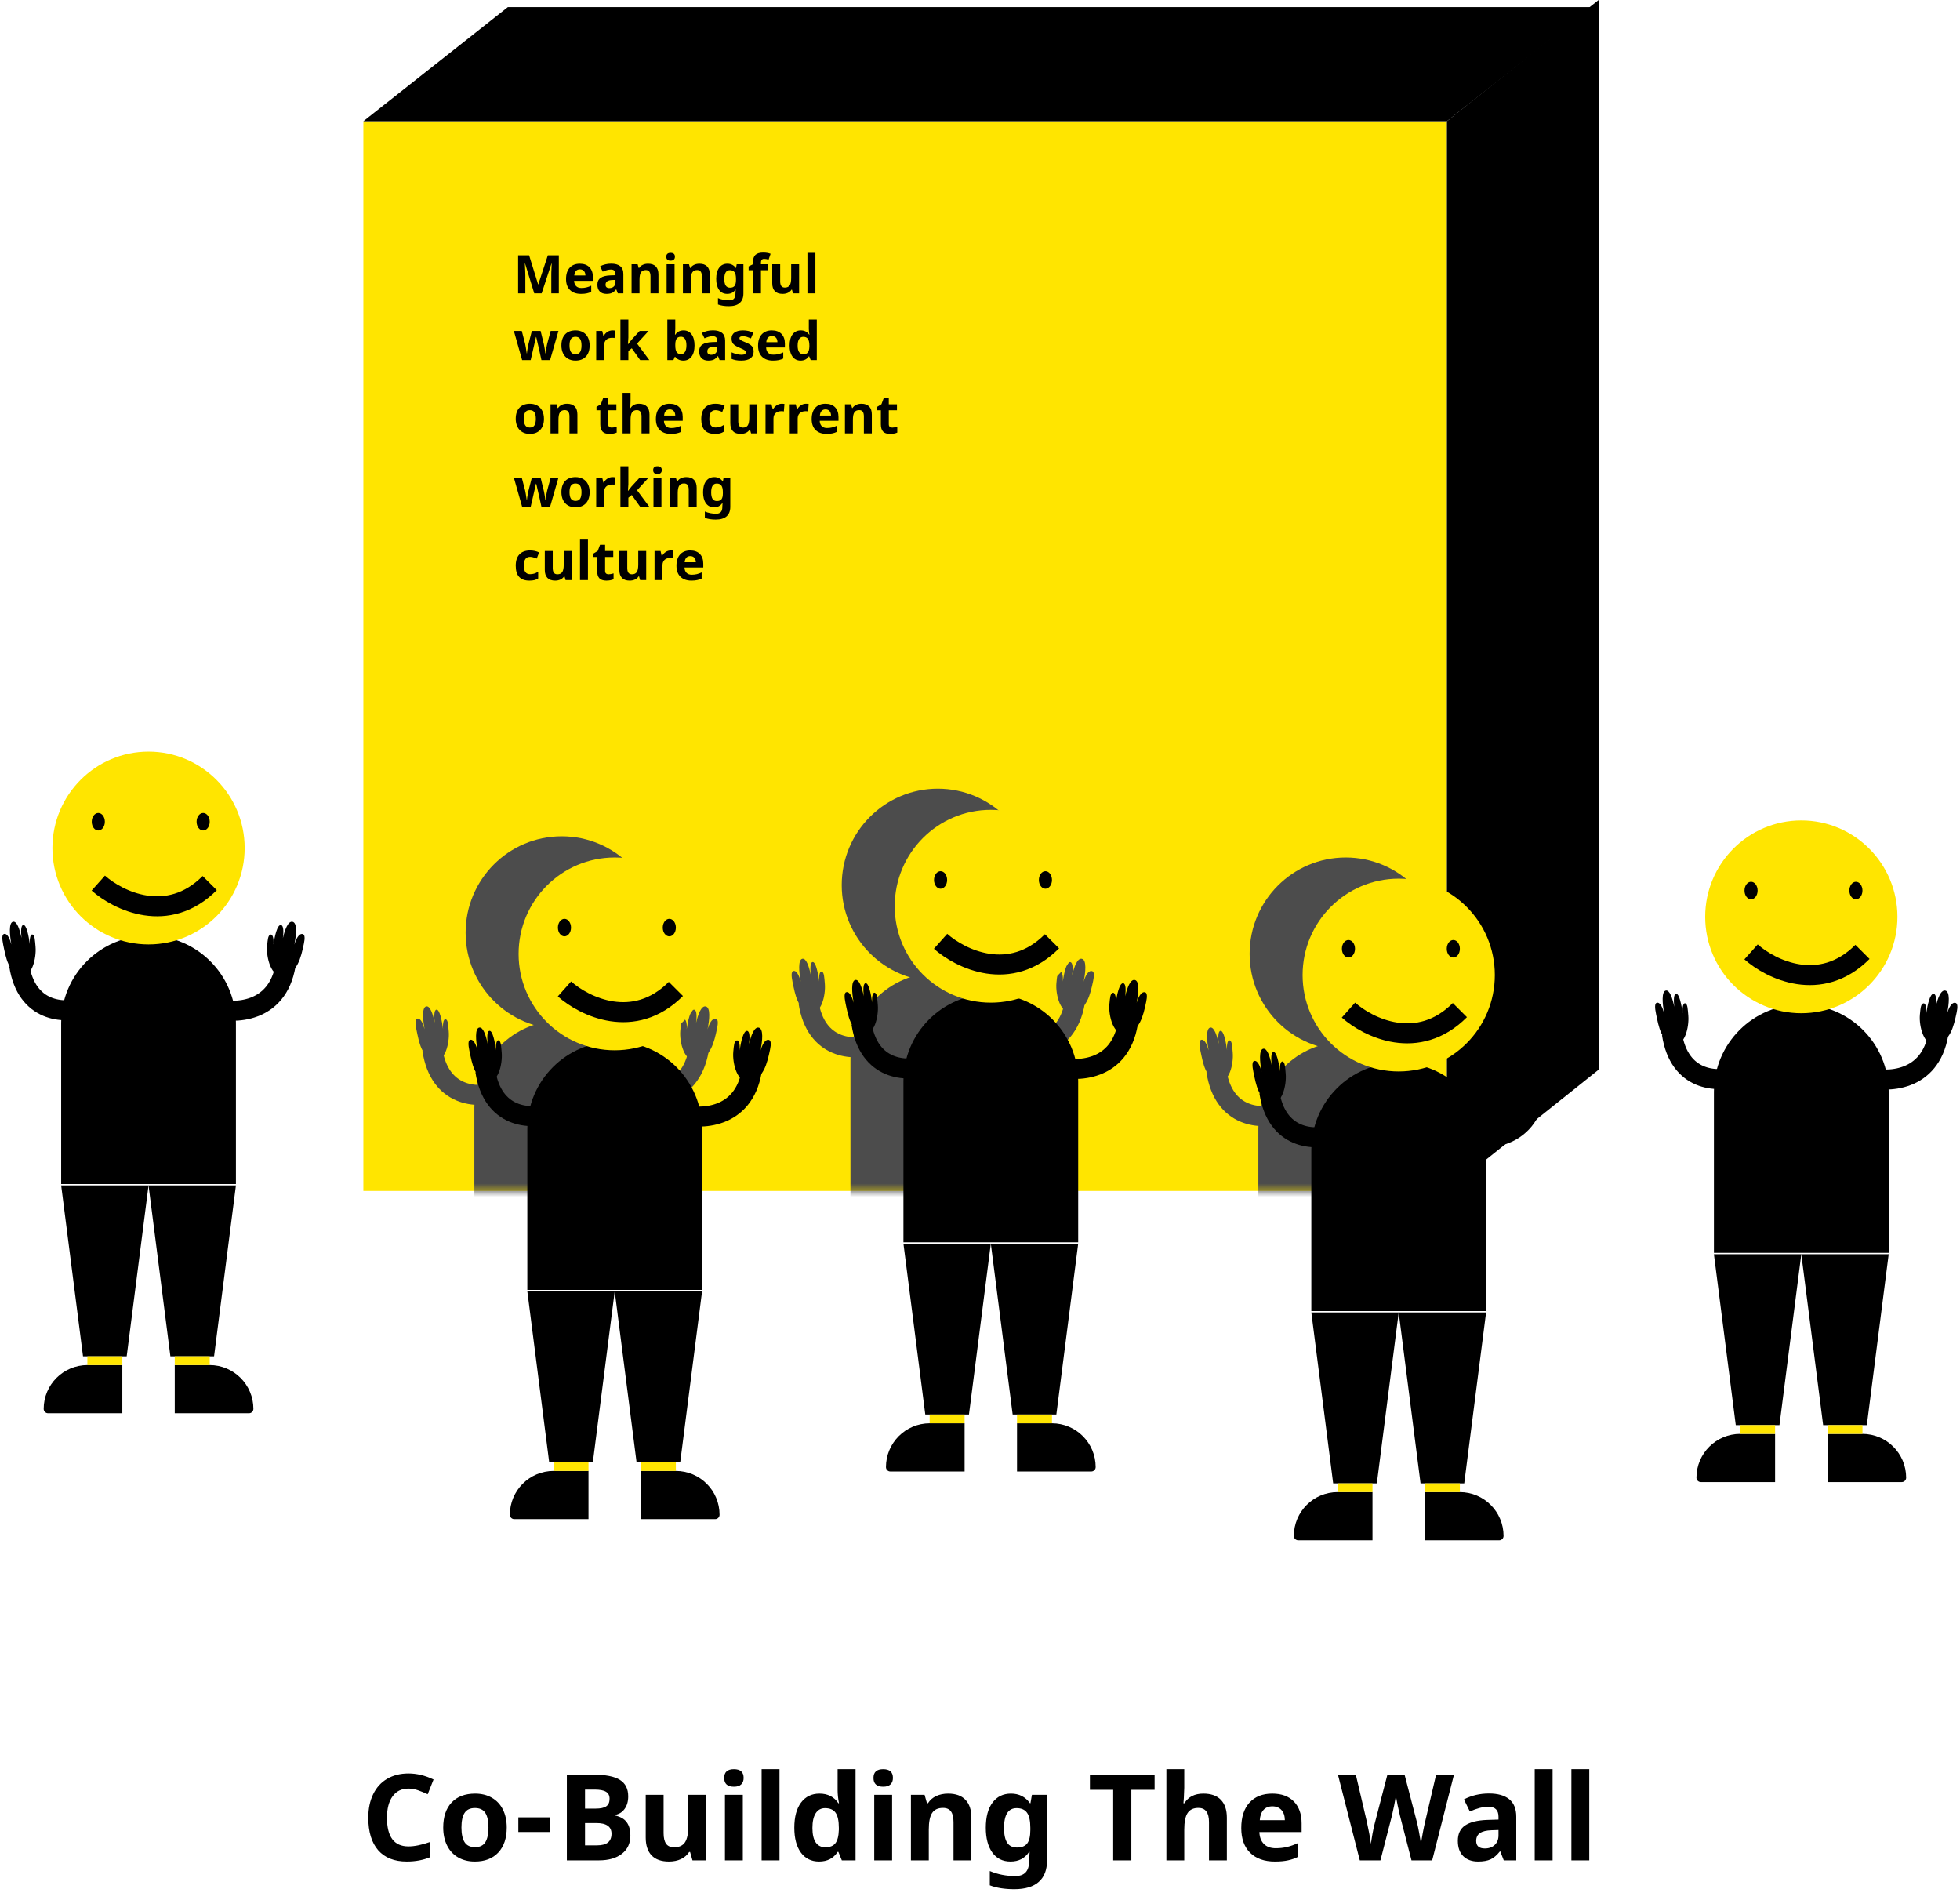 <svg width="294" height="285" viewBox="0 0 294 285" fill="none" xmlns="http://www.w3.org/2000/svg">
<path d="M54.504 18.182H217.034V178.608H54.504V18.182Z" fill="#FFE500"/>
<path d="M239.788 0L217.034 18.182V178.608L239.788 160.426V0Z" fill="black"/>
<path d="M54.504 18.182H217.034L238.705 1.07H76.174L54.504 18.182Z" fill="black"/>
<mask id="mask0" mask-type="alpha" maskUnits="userSpaceOnUse" x="54" y="18" width="164" height="161">
<path d="M54.504 18.182H217.034V178.608H54.504V18.182Z" fill="#FFE500"/>
</mask>
<g mask="url(#mask0)">
<path d="M127.569 158.985C127.569 151.746 133.437 145.878 140.676 145.878C147.914 145.878 153.782 151.746 153.782 158.985V183.133H127.569V158.985Z" fill="#4C4C4C"/>
<ellipse cx="140.676" cy="132.735" rx="14.417" ry="14.457" fill="#4C4C4C"/>
<path d="M150.399 156.768C153.493 157.634 159.991 157.554 161.233 150.3" stroke="#4C4C4C" stroke-width="3"/>
<path d="M158.463 147.402L158.466 147.379C158.553 146.44 158.598 145.953 158.866 145.77C159.269 145.494 159.497 146.245 159.416 147.206C159.589 145.99 159.983 144.187 160.546 144.284C160.942 144.353 160.946 145.281 160.829 146.246C161.123 144.969 161.605 143.678 162.259 143.791C163.029 143.923 162.841 145.789 162.544 147.228C162.793 146.399 163.212 145.533 163.777 145.63C164.14 145.692 164.146 146.277 163.978 147.08C163.528 149.224 163.007 151.444 160.858 151.866C159.105 152.211 158.298 149.182 158.463 147.402Z" fill="#4C4C4C"/>
<path d="M130.838 156.697C128.105 157.558 122.362 157.478 121.264 150.263" stroke="#4C4C4C" stroke-width="3"/>
<path d="M123.727 147.561C123.638 146.493 123.61 145.951 123.356 145.757C123 145.482 122.799 146.229 122.87 147.186C122.718 145.975 122.369 144.182 121.872 144.279C121.522 144.347 121.518 145.271 121.621 146.23C121.362 144.96 120.936 143.676 120.357 143.788C119.678 143.92 119.843 145.776 120.106 147.207C119.886 146.382 119.516 145.52 119.017 145.617C118.668 145.685 118.692 146.366 118.881 147.272C119.295 149.254 119.642 151.385 121.594 151.82C123.196 152.178 123.866 149.226 123.727 147.561Z" fill="#4C4C4C"/>
<path d="M71.153 166.129C71.153 158.89 77.021 153.022 84.26 153.022C91.498 153.022 97.366 158.89 97.366 166.129V190.277H71.153V166.129Z" fill="#4C4C4C"/>
<ellipse cx="84.26" cy="139.879" rx="14.417" ry="14.457" fill="#4C4C4C"/>
<path d="M93.983 163.912C97.076 164.779 103.574 164.698 104.817 157.445" stroke="#4C4C4C" stroke-width="3"/>
<path d="M102.047 154.546L102.049 154.524C102.137 153.584 102.182 153.097 102.45 152.914C102.853 152.639 103.081 153.389 103 154.351C103.172 153.134 103.567 151.332 104.13 151.429C104.526 151.497 104.53 152.426 104.413 153.39C104.707 152.113 105.189 150.822 105.843 150.935C106.612 151.067 106.425 152.934 106.128 154.372C106.377 153.543 106.796 152.677 107.361 152.774C107.724 152.837 107.73 153.422 107.562 154.224C107.112 156.368 106.591 158.588 104.442 159.011C102.689 159.355 101.882 156.326 102.047 154.546Z" fill="#4C4C4C"/>
<path d="M74.422 163.841C71.689 164.703 65.946 164.623 64.848 157.407" stroke="#4C4C4C" stroke-width="3"/>
<path d="M67.311 154.706C67.222 153.637 67.194 153.096 66.94 152.901C66.584 152.627 66.383 153.374 66.454 154.33C66.302 153.12 65.953 151.327 65.456 151.423C65.106 151.491 65.102 152.415 65.205 153.374C64.946 152.104 64.52 150.82 63.941 150.932C63.262 151.064 63.427 152.92 63.69 154.352C63.47 153.527 63.1 152.665 62.6 152.762C62.252 152.829 62.276 153.51 62.465 154.416C62.879 156.398 63.226 158.529 65.178 158.965C66.78 159.322 67.45 156.371 67.311 154.706Z" fill="#4C4C4C"/>
<path d="M188.753 169.304C188.753 162.066 194.621 156.198 201.86 156.198C209.098 156.198 214.966 162.066 214.966 169.304V193.452H188.753V169.304Z" fill="#4C4C4C"/>
<ellipse cx="201.86" cy="143.055" rx="14.417" ry="14.457" fill="#4C4C4C"/>
<path d="M211.583 167.087C214.676 167.954 221.174 167.873 222.417 160.62" stroke="#4C4C4C" stroke-width="3"/>
<path d="M192.022 167.016C189.288 167.878 183.546 167.798 182.448 160.582" stroke="#4C4C4C" stroke-width="3"/>
<path d="M184.911 157.881C184.821 156.813 184.793 156.271 184.54 156.076C184.184 155.802 183.982 156.549 184.054 157.505C183.901 156.295 183.553 154.502 183.056 154.598C182.705 154.666 182.702 155.59 182.805 156.549C182.546 155.279 182.12 153.995 181.541 154.107C180.862 154.239 181.027 156.095 181.29 157.527C181.07 156.702 180.7 155.84 180.2 155.937C179.851 156.005 179.876 156.685 180.065 157.591C180.479 159.573 180.826 161.704 182.778 162.14C184.379 162.497 185.05 159.546 184.911 157.881Z" fill="#4C4C4C"/>
</g>
<path d="M9.175 153.428C9.175 146.189 15.043 140.321 22.281 140.321C29.52 140.321 35.388 146.189 35.388 153.428V177.576H9.175V153.428Z" fill="black"/>
<ellipse cx="22.281" cy="127.179" rx="14.417" ry="14.457" fill="#FFE500"/>
<ellipse cx="14.745" cy="123.236" rx="0.983" ry="1.314" fill="black"/>
<ellipse cx="30.473" cy="123.236" rx="0.983" ry="1.314" fill="black"/>
<path d="M14.745 132.436C17.694 135.064 25.165 138.744 31.456 132.436" stroke="black" stroke-width="3"/>
<path d="M32.005 151.211C35.098 152.078 41.596 151.997 42.839 144.743" stroke="black" stroke-width="3"/>
<path d="M40.069 141.845L40.071 141.823C40.158 140.883 40.204 140.396 40.471 140.213C40.875 139.938 41.103 140.688 41.021 141.65C41.194 140.433 41.589 138.631 42.151 138.728C42.548 138.796 42.552 139.725 42.435 140.689C42.728 139.412 43.211 138.121 43.865 138.234C44.634 138.367 44.447 140.233 44.15 141.671C44.399 140.842 44.817 139.976 45.382 140.073C45.746 140.136 45.752 140.721 45.583 141.523C45.134 143.668 44.612 145.887 42.463 146.31C40.71 146.654 39.903 143.625 40.069 141.845Z" fill="black"/>
<path d="M12.444 151.14C9.71 152.002 3.968 151.921 2.869 144.706" stroke="black" stroke-width="3"/>
<path d="M5.333 142.005C5.243 140.936 5.215 140.395 4.962 140.2C4.605 139.926 4.404 140.672 4.476 141.629C4.323 140.418 3.974 138.626 3.477 138.722C3.127 138.79 3.123 139.714 3.227 140.673C2.967 139.403 2.541 138.119 1.963 138.231C1.283 138.363 1.449 140.219 1.711 141.65C1.491 140.826 1.121 139.964 0.622 140.061C0.273 140.128 0.297 140.809 0.486 141.715C0.9 143.697 1.248 145.828 3.199 146.264C4.801 146.621 5.472 143.669 5.333 142.005Z" fill="black"/>
<path d="M22.281 177.778H35.388L32.111 203.406H25.558L22.281 177.778Z" fill="black"/>
<path d="M9.175 177.778H22.281L19.005 203.406H12.451L9.175 177.778Z" fill="black"/>
<path d="M6.553 211.291C6.553 207.662 9.495 204.72 13.124 204.72H18.349V211.948H7.21C6.847 211.948 6.553 211.654 6.553 211.291Z" fill="black"/>
<path d="M38.009 211.291C38.009 207.662 35.067 204.72 31.438 204.72H26.213V211.948H37.352C37.715 211.948 38.009 211.654 38.009 211.291Z" fill="black"/>
<rect x="13.107" y="203.406" width="5.243" height="1.314" fill="#FFE500"/>
<rect x="26.213" y="203.406" width="5.243" height="1.314" fill="#FFE500"/>
<path d="M257.088 163.748C257.088 156.509 262.956 150.641 270.195 150.641C277.433 150.641 283.301 156.509 283.301 163.748V187.896H257.088V163.748Z" fill="black"/>
<ellipse cx="270.195" cy="137.498" rx="14.417" ry="14.457" fill="#FFE500"/>
<ellipse cx="262.658" cy="133.555" rx="0.983" ry="1.314" fill="black"/>
<ellipse cx="278.386" cy="133.555" rx="0.983" ry="1.314" fill="black"/>
<path d="M262.658 142.755C265.607 145.384 273.078 149.064 279.369 142.755" stroke="black" stroke-width="3"/>
<path d="M279.918 161.531C283.011 162.397 289.509 162.317 290.752 155.063" stroke="black" stroke-width="3"/>
<path d="M287.982 152.165L287.984 152.142C288.072 151.203 288.117 150.716 288.385 150.533C288.788 150.257 289.016 151.008 288.935 151.969C289.107 150.753 289.502 148.95 290.065 149.047C290.461 149.116 290.465 150.044 290.348 151.009C290.642 149.732 291.124 148.441 291.778 148.554C292.547 148.686 292.36 150.552 292.063 151.991C292.312 151.162 292.731 150.295 293.296 150.393C293.659 150.455 293.665 151.04 293.497 151.843C293.047 153.987 292.526 156.207 290.377 156.629C288.624 156.974 287.817 153.944 287.982 152.165Z" fill="black"/>
<path d="M260.357 161.459C257.624 162.321 251.881 162.241 250.783 155.026" stroke="black" stroke-width="3"/>
<path d="M253.246 152.324C253.157 151.256 253.129 150.714 252.875 150.519C252.519 150.245 252.318 150.992 252.389 151.948C252.237 150.738 251.888 148.945 251.391 149.042C251.041 149.11 251.037 150.034 251.14 150.993C250.881 149.723 250.455 148.439 249.877 148.551C249.197 148.683 249.362 150.539 249.625 151.97C249.405 151.145 249.035 150.283 248.536 150.38C248.187 150.448 248.211 151.129 248.4 152.034C248.814 154.017 249.161 156.148 251.113 156.583C252.715 156.941 253.385 153.989 253.246 152.324Z" fill="black"/>
<path d="M270.195 188.097H283.301L280.025 213.725H273.471L270.195 188.097Z" fill="black"/>
<path d="M257.088 188.097H270.195L266.918 213.725H260.365L257.088 188.097Z" fill="black"/>
<path d="M254.467 221.611C254.467 217.982 257.409 215.04 261.038 215.04H266.263V222.268H255.124C254.761 222.268 254.467 221.974 254.467 221.611Z" fill="black"/>
<path d="M285.923 221.611C285.923 217.982 282.981 215.04 279.352 215.04H274.127V222.268H285.266C285.629 222.268 285.923 221.974 285.923 221.611Z" fill="black"/>
<rect x="261.02" y="213.725" width="5.243" height="1.314" fill="#FFE500"/>
<rect x="274.127" y="213.725" width="5.243" height="1.314" fill="#FFE500"/>
<path d="M135.515 162.16C135.515 154.921 141.383 149.053 148.622 149.053C155.86 149.053 161.728 154.921 161.728 162.16V186.308H135.515V162.16Z" fill="black"/>
<ellipse cx="148.622" cy="135.91" rx="14.417" ry="14.457" fill="#FFE500"/>
<ellipse cx="141.085" cy="131.968" rx="0.983" ry="1.314" fill="black"/>
<ellipse cx="156.813" cy="131.968" rx="0.983" ry="1.314" fill="black"/>
<path d="M141.085 141.167C144.034 143.796 151.505 147.476 157.796 141.167" stroke="black" stroke-width="3"/>
<path d="M158.345 159.943C161.439 160.81 167.937 160.729 169.18 153.475" stroke="black" stroke-width="3"/>
<path d="M166.409 150.577L166.412 150.555C166.499 149.615 166.544 149.128 166.812 148.945C167.216 148.67 167.443 149.42 167.362 150.382C167.535 149.165 167.929 147.363 168.492 147.46C168.888 147.528 168.892 148.457 168.775 149.421C169.069 148.144 169.551 146.853 170.205 146.966C170.975 147.098 170.787 148.965 170.49 150.403C170.739 149.574 171.158 148.708 171.723 148.805C172.086 148.868 172.092 149.453 171.924 150.255C171.474 152.399 170.953 154.619 168.804 155.042C167.051 155.386 166.244 152.357 166.409 150.577Z" fill="black"/>
<path d="M138.784 159.872C136.051 160.734 130.308 160.653 129.21 153.438" stroke="black" stroke-width="3"/>
<path d="M131.673 150.737C131.584 149.668 131.556 149.127 131.302 148.932C130.946 148.658 130.745 149.404 130.816 150.361C130.664 149.15 130.315 147.358 129.818 147.454C129.468 147.522 129.464 148.446 129.567 149.405C129.308 148.135 128.882 146.851 128.304 146.963C127.624 147.095 127.789 148.951 128.052 150.382C127.832 149.558 127.462 148.696 126.963 148.793C126.614 148.86 126.638 149.541 126.827 150.447C127.241 152.429 127.588 154.56 129.54 154.996C131.142 155.353 131.812 152.401 131.673 150.737Z" fill="black"/>
<path d="M148.622 186.51H161.728L158.452 212.138H151.898L148.622 186.51Z" fill="black"/>
<path d="M135.515 186.51H148.622L145.345 212.138H138.792L135.515 186.51Z" fill="black"/>
<path d="M132.894 220.023C132.894 216.394 135.836 213.452 139.465 213.452H144.69V220.68H133.551C133.188 220.68 132.894 220.386 132.894 220.023Z" fill="black"/>
<path d="M164.35 220.023C164.35 216.394 161.408 213.452 157.778 213.452H152.554V220.68H163.692C164.055 220.68 164.35 220.386 164.35 220.023Z" fill="black"/>
<rect x="139.447" y="212.138" width="5.243" height="1.314" fill="#FFE500"/>
<rect x="152.553" y="212.138" width="5.243" height="1.314" fill="#FFE500"/>
<path d="M79.099 169.304C79.099 162.066 84.967 156.198 92.206 156.198C99.444 156.198 105.312 162.066 105.312 169.304V193.452H79.099V169.304Z" fill="black"/>
<ellipse cx="92.206" cy="143.055" rx="14.417" ry="14.457" fill="#FFE500"/>
<ellipse cx="84.669" cy="139.112" rx="0.983" ry="1.314" fill="black"/>
<ellipse cx="100.397" cy="139.112" rx="0.983" ry="1.314" fill="black"/>
<path d="M84.669 148.312C87.618 150.94 95.089 154.62 101.38 148.312" stroke="black" stroke-width="3"/>
<path d="M101.929 167.087C105.022 167.954 111.52 167.873 112.763 160.62" stroke="black" stroke-width="3"/>
<path d="M109.993 157.722L109.995 157.699C110.083 156.76 110.128 156.272 110.396 156.089C110.799 155.814 111.027 156.564 110.946 157.526C111.118 156.309 111.513 154.507 112.076 154.604C112.472 154.672 112.476 155.601 112.359 156.565C112.653 155.288 113.135 153.998 113.789 154.11C114.558 154.243 114.371 156.109 114.074 157.548C114.323 156.719 114.742 155.852 115.307 155.949C115.67 156.012 115.676 156.597 115.508 157.4C115.058 159.544 114.537 161.763 112.388 162.186C110.635 162.531 109.828 159.501 109.993 157.722Z" fill="black"/>
<path d="M82.368 167.016C79.634 167.878 73.892 167.798 72.794 160.582" stroke="black" stroke-width="3"/>
<path d="M75.257 157.881C75.167 156.813 75.139 156.271 74.886 156.076C74.529 155.802 74.328 156.549 74.4 157.505C74.247 156.295 73.899 154.502 73.401 154.598C73.051 154.666 73.048 155.59 73.151 156.549C72.891 155.279 72.466 153.995 71.887 154.107C71.208 154.239 71.373 156.095 71.635 157.527C71.415 156.702 71.046 155.84 70.546 155.937C70.197 156.005 70.222 156.685 70.411 157.591C70.825 159.573 71.172 161.704 73.124 162.14C74.725 162.497 75.396 159.546 75.257 157.881Z" fill="black"/>
<path d="M92.205 193.654H105.312L102.035 219.282H95.482L92.205 193.654Z" fill="black"/>
<path d="M79.099 193.654H92.206L88.929 219.282H82.376L79.099 193.654Z" fill="black"/>
<path d="M76.478 227.168C76.478 223.538 79.42 220.596 83.049 220.596H88.273V227.825H77.135C76.772 227.825 76.478 227.53 76.478 227.168Z" fill="black"/>
<path d="M107.934 227.168C107.934 223.538 104.992 220.596 101.362 220.596H96.138V227.825H107.276C107.639 227.825 107.934 227.53 107.934 227.168Z" fill="black"/>
<rect x="83.031" y="219.282" width="5.243" height="1.314" fill="#FFE500"/>
<rect x="96.138" y="219.282" width="5.243" height="1.314" fill="#FFE500"/>
<path d="M196.699 172.479C196.699 165.241 202.567 159.373 209.805 159.373C217.044 159.373 222.912 165.241 222.912 172.479V196.627H196.699V172.479Z" fill="black"/>
<ellipse cx="209.806" cy="146.23" rx="14.417" ry="14.457" fill="#FFE500"/>
<ellipse cx="202.269" cy="142.287" rx="0.983" ry="1.314" fill="black"/>
<ellipse cx="217.997" cy="142.287" rx="0.983" ry="1.314" fill="black"/>
<path d="M202.269 151.487C205.218 154.116 212.689 157.796 218.98 151.487" stroke="black" stroke-width="3"/>
<path d="M219.529 170.263C222.622 171.129 229.12 171.049 230.363 163.795" stroke="black" stroke-width="3"/>
<path d="M227.593 160.897L227.595 160.874C227.683 159.935 227.728 159.448 227.996 159.265C228.399 158.989 228.627 159.74 228.546 160.702C228.718 159.485 229.113 157.683 229.676 157.779C230.072 157.848 230.076 158.777 229.959 159.741C230.253 158.464 230.735 157.173 231.389 157.286C232.158 157.418 231.971 159.284 231.674 160.723C231.923 159.894 232.342 159.028 232.907 159.125C233.27 159.188 233.276 159.772 233.107 160.575C232.658 162.719 232.137 164.939 229.988 165.361C228.235 165.706 227.428 162.677 227.593 160.897Z" fill="black"/>
<path d="M199.968 170.192C197.234 171.053 191.492 170.973 190.394 163.758" stroke="black" stroke-width="3"/>
<path d="M192.857 161.057C192.767 159.988 192.739 159.446 192.486 159.252C192.129 158.978 191.928 159.724 192 160.681C191.847 159.47 191.499 157.678 191.001 157.774C190.651 157.842 190.648 158.766 190.751 159.725C190.491 158.455 190.065 157.171 189.487 157.283C188.807 157.415 188.973 159.271 189.235 160.702C189.015 159.878 188.645 159.016 188.146 159.112C187.797 159.18 187.821 159.861 188.011 160.767C188.425 162.749 188.772 164.88 190.723 165.315C192.325 165.673 192.996 162.721 192.857 161.057Z" fill="black"/>
<path d="M209.805 196.829H222.912L219.635 222.457H213.082L209.805 196.829Z" fill="black"/>
<path d="M196.699 196.829H209.805L206.529 222.457H199.975L196.699 196.829Z" fill="black"/>
<path d="M194.077 230.343C194.077 226.714 197.019 223.771 200.649 223.771H205.873V231H194.735C194.372 231 194.077 230.706 194.077 230.343Z" fill="black"/>
<path d="M225.533 230.343C225.533 226.714 222.591 223.771 218.962 223.771H213.737V231H224.876C225.239 231 225.533 230.706 225.533 230.343Z" fill="black"/>
<rect x="200.631" y="222.457" width="5.243" height="1.314" fill="#FFE500"/>
<rect x="213.737" y="222.457" width="5.243" height="1.314" fill="#FFE500"/>
<path d="M61.272 268.233C60.246 268.233 59.452 268.62 58.89 269.394C58.327 270.161 58.046 271.233 58.046 272.61C58.046 275.476 59.121 276.908 61.272 276.908C62.174 276.908 63.267 276.683 64.55 276.231V278.517C63.495 278.956 62.317 279.176 61.017 279.176C59.148 279.176 57.718 278.61 56.727 277.479C55.737 276.343 55.242 274.714 55.242 272.593C55.242 271.257 55.485 270.088 55.972 269.086C56.458 268.078 57.155 267.308 58.063 266.774C58.977 266.235 60.047 265.966 61.272 265.966C62.52 265.966 63.773 266.268 65.033 266.871L64.154 269.086C63.674 268.857 63.19 268.658 62.704 268.488C62.218 268.318 61.74 268.233 61.272 268.233ZM69.217 274.069C69.217 275.042 69.375 275.777 69.691 276.275C70.014 276.773 70.535 277.022 71.256 277.022C71.971 277.022 72.483 276.776 72.794 276.284C73.11 275.786 73.269 275.048 73.269 274.069C73.269 273.097 73.11 272.367 72.794 271.881C72.478 271.395 71.959 271.151 71.238 271.151C70.523 271.151 70.008 271.395 69.691 271.881C69.375 272.361 69.217 273.091 69.217 274.069ZM76.011 274.069C76.011 275.669 75.589 276.92 74.745 277.822C73.901 278.725 72.727 279.176 71.221 279.176C70.277 279.176 69.445 278.971 68.725 278.561C68.004 278.145 67.45 277.55 67.064 276.776C66.677 276.003 66.483 275.101 66.483 274.069C66.483 272.464 66.902 271.216 67.74 270.325C68.578 269.435 69.756 268.989 71.273 268.989C72.217 268.989 73.049 269.194 73.769 269.604C74.49 270.015 75.044 270.604 75.431 271.371C75.817 272.139 76.011 273.038 76.011 274.069ZM77.751 274.746V272.549H82.471V274.746H77.751ZM85.028 266.15H89.027C90.85 266.15 92.171 266.411 92.991 266.933C93.817 267.448 94.231 268.271 94.231 269.402C94.231 270.17 94.049 270.8 93.686 271.292C93.328 271.784 92.851 272.08 92.253 272.18V272.268C93.067 272.449 93.653 272.789 94.011 273.287C94.374 273.785 94.556 274.447 94.556 275.273C94.556 276.445 94.131 277.359 93.281 278.016C92.438 278.672 91.289 279 89.836 279H85.028V266.15ZM87.753 271.239H89.335C90.073 271.239 90.606 271.125 90.935 270.896C91.269 270.668 91.436 270.29 91.436 269.763C91.436 269.271 91.254 268.919 90.891 268.708C90.533 268.491 89.965 268.383 89.186 268.383H87.753V271.239ZM87.753 273.401V276.75H89.528C90.278 276.75 90.832 276.606 91.189 276.319C91.547 276.032 91.726 275.593 91.726 275.001C91.726 273.935 90.964 273.401 89.44 273.401H87.753ZM103.872 279L103.512 277.743H103.371C103.084 278.2 102.677 278.555 102.149 278.807C101.622 279.053 101.021 279.176 100.348 279.176C99.193 279.176 98.323 278.868 97.737 278.253C97.151 277.632 96.858 276.741 96.858 275.581V269.174H99.539V274.913C99.539 275.622 99.665 276.155 99.917 276.513C100.169 276.864 100.57 277.04 101.121 277.04C101.871 277.04 102.413 276.791 102.747 276.293C103.081 275.789 103.248 274.957 103.248 273.797V269.174H105.929V279H103.872ZM108.627 266.634C108.627 265.761 109.113 265.324 110.086 265.324C111.059 265.324 111.545 265.761 111.545 266.634C111.545 267.05 111.422 267.375 111.176 267.609C110.936 267.838 110.572 267.952 110.086 267.952C109.113 267.952 108.627 267.513 108.627 266.634ZM111.422 279H108.741V269.174H111.422V279ZM116.924 279H114.243V265.324H116.924V279ZM122.856 279.176C121.702 279.176 120.794 278.728 120.132 277.831C119.476 276.935 119.147 275.692 119.147 274.104C119.147 272.493 119.481 271.239 120.149 270.343C120.823 269.44 121.749 268.989 122.927 268.989C124.163 268.989 125.106 269.47 125.757 270.431H125.845C125.71 269.698 125.643 269.045 125.643 268.471V265.324H128.332V279H126.275L125.757 277.726H125.643C125.033 278.692 124.104 279.176 122.856 279.176ZM123.797 277.04C124.482 277.04 124.983 276.841 125.3 276.442C125.622 276.044 125.798 275.367 125.827 274.412V274.122C125.827 273.067 125.663 272.312 125.335 271.854C125.013 271.397 124.485 271.169 123.753 271.169C123.155 271.169 122.689 271.424 122.355 271.934C122.027 272.438 121.863 273.173 121.863 274.14C121.863 275.106 122.03 275.833 122.364 276.319C122.698 276.8 123.176 277.04 123.797 277.04ZM131.021 266.634C131.021 265.761 131.508 265.324 132.48 265.324C133.453 265.324 133.939 265.761 133.939 266.634C133.939 267.05 133.816 267.375 133.57 267.609C133.33 267.838 132.967 267.952 132.48 267.952C131.508 267.952 131.021 267.513 131.021 266.634ZM133.816 279H131.136V269.174H133.816V279ZM145.708 279H143.027V273.261C143.027 272.552 142.901 272.021 142.649 271.67C142.397 271.312 141.996 271.134 141.445 271.134C140.695 271.134 140.153 271.386 139.819 271.89C139.485 272.388 139.318 273.217 139.318 274.377V279H136.638V269.174H138.686L139.046 270.431H139.195C139.494 269.956 139.904 269.599 140.426 269.358C140.953 269.112 141.551 268.989 142.219 268.989C143.361 268.989 144.229 269.3 144.82 269.921C145.412 270.536 145.708 271.427 145.708 272.593V279ZM152.537 277.075C153.258 277.075 153.773 276.87 154.084 276.46C154.395 276.044 154.55 275.373 154.55 274.447V274.122C154.55 273.073 154.386 272.32 154.058 271.863C153.735 271.4 153.214 271.169 152.493 271.169C151.233 271.169 150.604 272.159 150.604 274.14C150.604 275.124 150.759 275.859 151.069 276.346C151.386 276.832 151.875 277.075 152.537 277.075ZM157.055 279.018C157.055 280.43 156.642 281.499 155.815 282.226C154.995 282.958 153.771 283.324 152.142 283.324C150.706 283.324 149.481 283.131 148.468 282.744V280.6C149.657 281.104 150.935 281.355 152.3 281.355C153.677 281.355 154.365 280.611 154.365 279.123V278.93L154.444 277.726H154.365C153.738 278.692 152.81 279.176 151.579 279.176C150.401 279.176 149.487 278.722 148.837 277.813C148.192 276.905 147.87 275.669 147.87 274.104C147.87 272.493 148.204 271.239 148.872 270.343C149.546 269.44 150.472 268.989 151.649 268.989C152.856 268.989 153.806 269.47 154.497 270.431H154.567L154.787 269.174H157.055V279.018ZM169.702 279H166.978V268.418H163.488V266.15H173.191V268.418H169.702V279ZM184.028 279H181.348V273.261C181.348 271.843 180.82 271.134 179.766 271.134C179.016 271.134 178.474 271.389 178.14 271.898C177.806 272.408 177.639 273.234 177.639 274.377V279H174.958V265.324H177.639V268.11C177.639 268.327 177.618 268.837 177.577 269.64L177.516 270.431H177.656C178.254 269.47 179.203 268.989 180.504 268.989C181.658 268.989 182.534 269.3 183.132 269.921C183.729 270.542 184.028 271.433 184.028 272.593V279ZM190.857 270.896C190.289 270.896 189.844 271.078 189.521 271.441C189.199 271.799 189.015 272.309 188.968 272.971H192.729C192.718 272.309 192.545 271.799 192.211 271.441C191.877 271.078 191.426 270.896 190.857 270.896ZM191.235 279.176C189.653 279.176 188.417 278.739 187.526 277.866C186.636 276.993 186.19 275.757 186.19 274.157C186.19 272.511 186.601 271.239 187.421 270.343C188.247 269.44 189.387 268.989 190.84 268.989C192.229 268.989 193.31 269.385 194.083 270.176C194.856 270.967 195.243 272.06 195.243 273.454V274.755H188.906C188.936 275.517 189.161 276.111 189.583 276.539C190.005 276.967 190.597 277.181 191.358 277.181C191.95 277.181 192.51 277.119 193.037 276.996C193.564 276.873 194.115 276.677 194.689 276.407V278.481C194.221 278.716 193.72 278.889 193.187 279C192.653 279.117 192.003 279.176 191.235 279.176ZM214.825 279H211.723L209.982 272.25C209.918 272.01 209.807 271.515 209.648 270.765C209.496 270.009 209.408 269.502 209.385 269.244C209.35 269.561 209.262 270.07 209.121 270.773C208.98 271.471 208.872 271.969 208.796 272.268L207.064 279H203.971L200.692 266.15H203.373L205.017 273.164C205.304 274.459 205.512 275.581 205.641 276.53C205.676 276.196 205.755 275.681 205.878 274.983C206.007 274.28 206.127 273.735 206.238 273.349L208.11 266.15H210.686L212.558 273.349C212.64 273.671 212.742 274.163 212.865 274.825C212.988 275.487 213.082 276.056 213.146 276.53C213.205 276.073 213.299 275.505 213.428 274.825C213.557 274.14 213.674 273.586 213.779 273.164L215.414 266.15H218.095L214.825 279ZM225.565 279L225.047 277.664H224.977C224.525 278.232 224.06 278.628 223.579 278.851C223.104 279.067 222.483 279.176 221.716 279.176C220.772 279.176 220.028 278.906 219.483 278.367C218.944 277.828 218.675 277.061 218.675 276.064C218.675 275.021 219.038 274.254 219.765 273.762C220.497 273.264 221.599 272.988 223.069 272.936L224.774 272.883V272.452C224.774 271.456 224.265 270.958 223.245 270.958C222.46 270.958 221.537 271.195 220.477 271.67L219.589 269.859C220.72 269.268 221.974 268.972 223.351 268.972C224.669 268.972 225.68 269.259 226.383 269.833C227.086 270.407 227.438 271.28 227.438 272.452V279H225.565ZM224.774 274.447L223.737 274.482C222.958 274.506 222.378 274.646 221.997 274.904C221.616 275.162 221.426 275.555 221.426 276.082C221.426 276.838 221.859 277.216 222.727 277.216C223.348 277.216 223.843 277.037 224.212 276.68C224.587 276.322 224.774 275.848 224.774 275.256V274.447ZM232.887 279H230.206V265.324H232.887V279ZM238.389 279H235.708V265.324H238.389V279Z" fill="black"/>
<path d="M80.137 44L78.762 39.52H78.727C78.776 40.431 78.801 41.039 78.801 41.344V44H77.719V38.289H79.367L80.719 42.656H80.742L82.176 38.289H83.824V44H82.695V41.297C82.695 41.169 82.697 41.022 82.699 40.855C82.704 40.689 82.723 40.246 82.754 39.527H82.719L81.246 44H80.137ZM86.981 40.398C86.728 40.398 86.53 40.479 86.387 40.641C86.243 40.8 86.162 41.026 86.141 41.32H87.812C87.807 41.026 87.731 40.8 87.582 40.641C87.434 40.479 87.233 40.398 86.981 40.398ZM87.148 44.078C86.445 44.078 85.896 43.884 85.5 43.496C85.104 43.108 84.906 42.559 84.906 41.848C84.906 41.116 85.088 40.551 85.453 40.152C85.82 39.751 86.327 39.551 86.973 39.551C87.59 39.551 88.07 39.727 88.414 40.078C88.758 40.43 88.93 40.915 88.93 41.535V42.113H86.113C86.126 42.452 86.227 42.716 86.414 42.906C86.602 43.096 86.865 43.191 87.203 43.191C87.466 43.191 87.715 43.164 87.949 43.109C88.184 43.055 88.428 42.967 88.684 42.848V43.77C88.475 43.874 88.253 43.95 88.016 44C87.779 44.052 87.49 44.078 87.148 44.078ZM92.672 44L92.441 43.406H92.41C92.21 43.659 92.003 43.835 91.789 43.934C91.578 44.03 91.302 44.078 90.961 44.078C90.542 44.078 90.211 43.958 89.969 43.719C89.729 43.479 89.609 43.138 89.609 42.695C89.609 42.232 89.771 41.891 90.094 41.672C90.419 41.45 90.909 41.328 91.562 41.305L92.32 41.281V41.09C92.32 40.647 92.094 40.426 91.641 40.426C91.292 40.426 90.882 40.531 90.41 40.742L90.016 39.938C90.518 39.675 91.076 39.543 91.688 39.543C92.273 39.543 92.723 39.671 93.035 39.926C93.348 40.181 93.504 40.569 93.504 41.09V44H92.672ZM92.32 41.977L91.859 41.992C91.513 42.003 91.255 42.065 91.086 42.18C90.917 42.294 90.832 42.469 90.832 42.703C90.832 43.039 91.025 43.207 91.41 43.207C91.686 43.207 91.906 43.128 92.07 42.969C92.237 42.81 92.32 42.599 92.32 42.336V41.977ZM98.766 44H97.574V41.449C97.574 41.134 97.518 40.898 97.406 40.742C97.294 40.583 97.116 40.504 96.871 40.504C96.538 40.504 96.297 40.616 96.148 40.84C96 41.061 95.926 41.43 95.926 41.945V44H94.734V39.633H95.644L95.805 40.191H95.871C96.004 39.98 96.186 39.822 96.418 39.715C96.652 39.605 96.918 39.551 97.215 39.551C97.723 39.551 98.108 39.689 98.371 39.965C98.634 40.238 98.766 40.634 98.766 41.152V44ZM99.941 38.504C99.941 38.116 100.158 37.922 100.59 37.922C101.022 37.922 101.238 38.116 101.238 38.504C101.238 38.689 101.184 38.833 101.074 38.938C100.967 39.039 100.806 39.09 100.59 39.09C100.158 39.09 99.941 38.895 99.941 38.504ZM101.184 44H99.992V39.633H101.184V44ZM106.469 44H105.277V41.449C105.277 41.134 105.221 40.898 105.109 40.742C104.997 40.583 104.819 40.504 104.574 40.504C104.241 40.504 104 40.616 103.852 40.84C103.703 41.061 103.629 41.43 103.629 41.945V44H102.438V39.633H103.348L103.508 40.191H103.574C103.707 39.98 103.889 39.822 104.121 39.715C104.355 39.605 104.621 39.551 104.918 39.551C105.426 39.551 105.811 39.689 106.074 39.965C106.337 40.238 106.469 40.634 106.469 41.152V44ZM109.504 43.145C109.824 43.145 110.053 43.053 110.191 42.871C110.329 42.686 110.398 42.388 110.398 41.977V41.832C110.398 41.366 110.326 41.031 110.18 40.828C110.036 40.622 109.805 40.52 109.484 40.52C108.924 40.52 108.645 40.96 108.645 41.84C108.645 42.277 108.714 42.604 108.852 42.82C108.992 43.036 109.21 43.145 109.504 43.145ZM111.512 44.008C111.512 44.635 111.328 45.111 110.961 45.434C110.596 45.759 110.052 45.922 109.328 45.922C108.69 45.922 108.146 45.836 107.695 45.664V44.711C108.224 44.935 108.792 45.047 109.398 45.047C110.01 45.047 110.316 44.716 110.316 44.055V43.969L110.352 43.434H110.316C110.038 43.863 109.625 44.078 109.078 44.078C108.555 44.078 108.148 43.876 107.859 43.473C107.573 43.069 107.43 42.52 107.43 41.824C107.43 41.108 107.578 40.551 107.875 40.152C108.174 39.751 108.586 39.551 109.109 39.551C109.646 39.551 110.068 39.764 110.375 40.191H110.406L110.504 39.633H111.512V44.008ZM115.172 40.527H114.141V44H112.949V40.527H112.293V39.953L112.949 39.633V39.312C112.949 38.815 113.072 38.452 113.316 38.223C113.561 37.993 113.953 37.879 114.492 37.879C114.904 37.879 115.27 37.94 115.59 38.062L115.285 38.938C115.046 38.862 114.824 38.824 114.621 38.824C114.452 38.824 114.329 38.875 114.254 38.977C114.178 39.075 114.141 39.203 114.141 39.359V39.633H115.172V40.527ZM118.953 44L118.793 43.441H118.73C118.603 43.645 118.422 43.802 118.188 43.914C117.953 44.023 117.686 44.078 117.387 44.078C116.874 44.078 116.487 43.941 116.227 43.668C115.966 43.392 115.836 42.996 115.836 42.48V39.633H117.027V42.184C117.027 42.499 117.083 42.736 117.195 42.895C117.307 43.051 117.486 43.129 117.73 43.129C118.064 43.129 118.305 43.018 118.453 42.797C118.602 42.573 118.676 42.203 118.676 41.688V39.633H119.867V44H118.953ZM122.309 44H121.117V37.922H122.309V44ZM81.215 54L80.879 52.473L80.434 50.543H80.398L79.602 54H78.32L77.078 49.633H78.266L78.769 51.566C78.827 51.796 78.906 52.273 79.008 53H79.039C79.049 52.802 79.095 52.488 79.176 52.059L79.238 51.727L79.777 49.633H81.09L81.602 51.727C81.633 51.87 81.671 52.081 81.715 52.359C81.762 52.635 81.788 52.849 81.793 53H81.824C81.853 52.768 81.893 52.505 81.945 52.211C81.997 51.914 82.042 51.699 82.078 51.566L82.602 49.633H83.769L82.512 54H81.215ZM85.426 51.809C85.426 52.241 85.496 52.568 85.637 52.789C85.78 53.01 86.012 53.121 86.332 53.121C86.65 53.121 86.878 53.012 87.016 52.793C87.156 52.572 87.227 52.243 87.227 51.809C87.227 51.376 87.156 51.052 87.016 50.836C86.875 50.62 86.644 50.512 86.324 50.512C86.007 50.512 85.777 50.62 85.637 50.836C85.496 51.05 85.426 51.374 85.426 51.809ZM88.445 51.809C88.445 52.52 88.258 53.075 87.883 53.477C87.508 53.878 86.986 54.078 86.316 54.078C85.897 54.078 85.527 53.987 85.207 53.805C84.887 53.62 84.641 53.355 84.469 53.012C84.297 52.668 84.211 52.267 84.211 51.809C84.211 51.095 84.397 50.54 84.769 50.145C85.142 49.749 85.665 49.551 86.34 49.551C86.759 49.551 87.129 49.642 87.449 49.824C87.769 50.007 88.016 50.268 88.188 50.609C88.359 50.95 88.445 51.35 88.445 51.809ZM91.867 49.551C92.029 49.551 92.163 49.562 92.269 49.586L92.18 50.703C92.083 50.677 91.966 50.664 91.828 50.664C91.448 50.664 91.151 50.762 90.938 50.957C90.727 51.152 90.621 51.426 90.621 51.777V54H89.43V49.633H90.332L90.508 50.367H90.566C90.702 50.122 90.884 49.926 91.113 49.777C91.345 49.626 91.596 49.551 91.867 49.551ZM94.207 51.625L94.727 50.961L95.949 49.633H97.293L95.559 51.527L97.398 54H96.023L94.766 52.23L94.254 52.641V54H93.062V47.922H94.254V50.633L94.191 51.625H94.207ZM102.531 49.551C103.047 49.551 103.451 49.753 103.742 50.156C104.034 50.557 104.18 51.108 104.18 51.809C104.18 52.53 104.029 53.089 103.727 53.484C103.427 53.88 103.018 54.078 102.5 54.078C101.987 54.078 101.585 53.892 101.293 53.52H101.211L101.012 54H100.102V47.922H101.293V49.336C101.293 49.516 101.277 49.803 101.246 50.199H101.293C101.572 49.767 101.984 49.551 102.531 49.551ZM102.148 50.504C101.854 50.504 101.639 50.595 101.504 50.777C101.368 50.957 101.298 51.255 101.293 51.672V51.801C101.293 52.27 101.362 52.605 101.5 52.809C101.641 53.012 101.862 53.113 102.164 53.113C102.409 53.113 102.603 53.001 102.746 52.777C102.892 52.551 102.965 52.223 102.965 51.793C102.965 51.363 102.892 51.042 102.746 50.828C102.6 50.612 102.401 50.504 102.148 50.504ZM107.938 54L107.707 53.406H107.676C107.475 53.659 107.268 53.835 107.055 53.934C106.844 54.03 106.568 54.078 106.227 54.078C105.807 54.078 105.477 53.958 105.234 53.719C104.995 53.479 104.875 53.138 104.875 52.695C104.875 52.232 105.036 51.891 105.359 51.672C105.685 51.45 106.174 51.328 106.828 51.305L107.586 51.281V51.09C107.586 50.647 107.359 50.426 106.906 50.426C106.557 50.426 106.147 50.531 105.676 50.742L105.281 49.938C105.784 49.675 106.341 49.543 106.953 49.543C107.539 49.543 107.988 49.671 108.301 49.926C108.613 50.181 108.77 50.569 108.77 51.09V54H107.938ZM107.586 51.977L107.125 51.992C106.779 52.003 106.521 52.065 106.352 52.18C106.182 52.294 106.098 52.469 106.098 52.703C106.098 53.039 106.29 53.207 106.676 53.207C106.952 53.207 107.172 53.128 107.336 52.969C107.503 52.81 107.586 52.599 107.586 52.336V51.977ZM113.047 52.703C113.047 53.151 112.891 53.492 112.578 53.727C112.268 53.961 111.803 54.078 111.184 54.078C110.866 54.078 110.595 54.056 110.371 54.012C110.147 53.97 109.938 53.908 109.742 53.824V52.84C109.964 52.944 110.212 53.031 110.488 53.102C110.767 53.172 111.012 53.207 111.223 53.207C111.655 53.207 111.871 53.082 111.871 52.832C111.871 52.738 111.842 52.663 111.785 52.605C111.728 52.546 111.629 52.479 111.488 52.406C111.348 52.331 111.16 52.243 110.926 52.145C110.59 52.004 110.342 51.874 110.184 51.754C110.027 51.634 109.913 51.497 109.84 51.344C109.77 51.188 109.734 50.996 109.734 50.77C109.734 50.382 109.884 50.082 110.184 49.871C110.486 49.658 110.913 49.551 111.465 49.551C111.991 49.551 112.503 49.665 113 49.895L112.641 50.754C112.422 50.66 112.217 50.583 112.027 50.523C111.837 50.464 111.643 50.434 111.445 50.434C111.094 50.434 110.918 50.529 110.918 50.719C110.918 50.825 110.974 50.918 111.086 50.996C111.201 51.074 111.449 51.19 111.832 51.344C112.173 51.482 112.423 51.611 112.582 51.73C112.741 51.85 112.858 51.988 112.934 52.145C113.009 52.301 113.047 52.487 113.047 52.703ZM115.785 50.398C115.533 50.398 115.335 50.479 115.191 50.641C115.048 50.8 114.966 51.026 114.945 51.32H116.617C116.612 51.026 116.535 50.8 116.387 50.641C116.238 50.479 116.038 50.398 115.785 50.398ZM115.953 54.078C115.25 54.078 114.701 53.884 114.305 53.496C113.909 53.108 113.711 52.559 113.711 51.848C113.711 51.116 113.893 50.551 114.258 50.152C114.625 49.751 115.132 49.551 115.777 49.551C116.395 49.551 116.875 49.727 117.219 50.078C117.562 50.43 117.734 50.915 117.734 51.535V52.113H114.918C114.931 52.452 115.031 52.716 115.219 52.906C115.406 53.096 115.669 53.191 116.008 53.191C116.271 53.191 116.52 53.164 116.754 53.109C116.988 53.055 117.233 52.967 117.488 52.848V53.77C117.28 53.874 117.057 53.95 116.82 54C116.583 54.052 116.294 54.078 115.953 54.078ZM120.086 54.078C119.573 54.078 119.169 53.879 118.875 53.48C118.583 53.082 118.438 52.53 118.438 51.824C118.438 51.108 118.586 50.551 118.883 50.152C119.182 49.751 119.594 49.551 120.117 49.551C120.667 49.551 121.086 49.764 121.375 50.191H121.414C121.354 49.866 121.324 49.575 121.324 49.32V47.922H122.52V54H121.605L121.375 53.434H121.324C121.053 53.863 120.641 54.078 120.086 54.078ZM120.504 53.129C120.809 53.129 121.031 53.04 121.172 52.863C121.315 52.686 121.393 52.385 121.406 51.961V51.832C121.406 51.363 121.333 51.027 121.188 50.824C121.044 50.621 120.81 50.52 120.484 50.52C120.219 50.52 120.012 50.633 119.863 50.859C119.717 51.083 119.645 51.41 119.645 51.84C119.645 52.27 119.719 52.592 119.867 52.809C120.016 53.022 120.228 53.129 120.504 53.129ZM78.574 62.809C78.574 63.241 78.644 63.568 78.785 63.789C78.928 64.01 79.16 64.121 79.481 64.121C79.798 64.121 80.026 64.012 80.164 63.793C80.305 63.572 80.375 63.243 80.375 62.809C80.375 62.376 80.305 62.052 80.164 61.836C80.023 61.62 79.793 61.512 79.473 61.512C79.155 61.512 78.926 61.62 78.785 61.836C78.644 62.05 78.574 62.374 78.574 62.809ZM81.594 62.809C81.594 63.52 81.406 64.076 81.031 64.477C80.656 64.878 80.134 65.078 79.465 65.078C79.046 65.078 78.676 64.987 78.356 64.805C78.035 64.62 77.789 64.356 77.617 64.012C77.445 63.668 77.359 63.267 77.359 62.809C77.359 62.095 77.546 61.54 77.918 61.145C78.29 60.749 78.814 60.551 79.488 60.551C79.908 60.551 80.277 60.642 80.598 60.824C80.918 61.007 81.164 61.268 81.336 61.609C81.508 61.95 81.594 62.35 81.594 62.809ZM86.609 65H85.418V62.449C85.418 62.134 85.362 61.898 85.25 61.742C85.138 61.583 84.96 61.504 84.715 61.504C84.382 61.504 84.141 61.616 83.992 61.84C83.844 62.061 83.769 62.43 83.769 62.945V65H82.578V60.633H83.488L83.648 61.191H83.715C83.848 60.98 84.03 60.822 84.262 60.715C84.496 60.605 84.762 60.551 85.059 60.551C85.566 60.551 85.952 60.689 86.215 60.965C86.478 61.238 86.609 61.634 86.609 62.152V65ZM91.754 64.129C91.962 64.129 92.212 64.083 92.504 63.992V64.879C92.207 65.012 91.842 65.078 91.41 65.078C90.934 65.078 90.586 64.958 90.367 64.719C90.151 64.477 90.043 64.115 90.043 63.633V61.527H89.473V61.023L90.129 60.625L90.473 59.703H91.234V60.633H92.457V61.527H91.234V63.633C91.234 63.802 91.281 63.927 91.375 64.008C91.471 64.088 91.598 64.129 91.754 64.129ZM97.422 65H96.231V62.449C96.231 61.819 95.996 61.504 95.527 61.504C95.194 61.504 94.953 61.617 94.805 61.844C94.656 62.07 94.582 62.438 94.582 62.945V65H93.391V58.922H94.582V60.16C94.582 60.257 94.573 60.483 94.555 60.84L94.527 61.191H94.59C94.856 60.764 95.277 60.551 95.856 60.551C96.368 60.551 96.758 60.689 97.023 60.965C97.289 61.241 97.422 61.637 97.422 62.152V65ZM100.457 61.398C100.204 61.398 100.007 61.479 99.863 61.641C99.72 61.8 99.638 62.026 99.617 62.32H101.289C101.284 62.026 101.207 61.8 101.059 61.641C100.91 61.479 100.71 61.398 100.457 61.398ZM100.625 65.078C99.922 65.078 99.372 64.884 98.977 64.496C98.581 64.108 98.383 63.559 98.383 62.848C98.383 62.116 98.565 61.551 98.93 61.152C99.297 60.751 99.803 60.551 100.449 60.551C101.066 60.551 101.547 60.727 101.891 61.078C102.234 61.43 102.406 61.915 102.406 62.535V63.113H99.59C99.603 63.452 99.703 63.716 99.891 63.906C100.078 64.096 100.341 64.191 100.68 64.191C100.943 64.191 101.191 64.164 101.426 64.109C101.66 64.055 101.905 63.967 102.16 63.848V64.769C101.952 64.874 101.729 64.951 101.492 65C101.255 65.052 100.966 65.078 100.625 65.078ZM107.227 65.078C105.867 65.078 105.188 64.332 105.188 62.84C105.188 62.098 105.372 61.531 105.742 61.141C106.112 60.747 106.642 60.551 107.332 60.551C107.837 60.551 108.29 60.65 108.691 60.848L108.34 61.77C108.152 61.694 107.978 61.633 107.816 61.586C107.655 61.536 107.493 61.512 107.332 61.512C106.712 61.512 106.402 61.952 106.402 62.832C106.402 63.686 106.712 64.113 107.332 64.113C107.561 64.113 107.773 64.083 107.969 64.023C108.164 63.961 108.359 63.865 108.555 63.734V64.754C108.362 64.876 108.167 64.961 107.969 65.008C107.773 65.055 107.526 65.078 107.227 65.078ZM112.664 65L112.504 64.441H112.441C112.314 64.644 112.133 64.802 111.898 64.914C111.664 65.023 111.397 65.078 111.098 65.078C110.585 65.078 110.198 64.941 109.938 64.668C109.677 64.392 109.547 63.996 109.547 63.48V60.633H110.738V63.184C110.738 63.499 110.794 63.736 110.906 63.895C111.018 64.051 111.197 64.129 111.441 64.129C111.775 64.129 112.016 64.018 112.164 63.797C112.312 63.573 112.387 63.203 112.387 62.688V60.633H113.578V65H112.664ZM117.266 60.551C117.427 60.551 117.561 60.562 117.668 60.586L117.578 61.703C117.482 61.677 117.365 61.664 117.227 61.664C116.846 61.664 116.549 61.762 116.336 61.957C116.125 62.152 116.02 62.426 116.02 62.777V65H114.828V60.633H115.73L115.906 61.367H115.965C116.1 61.122 116.283 60.926 116.512 60.777C116.743 60.626 116.995 60.551 117.266 60.551ZM120.898 60.551C121.06 60.551 121.194 60.562 121.301 60.586L121.211 61.703C121.115 61.677 120.997 61.664 120.859 61.664C120.479 61.664 120.182 61.762 119.969 61.957C119.758 62.152 119.652 62.426 119.652 62.777V65H118.461V60.633H119.363L119.539 61.367H119.598C119.733 61.122 119.915 60.926 120.145 60.777C120.376 60.626 120.628 60.551 120.898 60.551ZM123.824 61.398C123.572 61.398 123.374 61.479 123.23 61.641C123.087 61.8 123.005 62.026 122.984 62.32H124.656C124.651 62.026 124.574 61.8 124.426 61.641C124.277 61.479 124.077 61.398 123.824 61.398ZM123.992 65.078C123.289 65.078 122.74 64.884 122.344 64.496C121.948 64.108 121.75 63.559 121.75 62.848C121.75 62.116 121.932 61.551 122.297 61.152C122.664 60.751 123.171 60.551 123.816 60.551C124.434 60.551 124.914 60.727 125.258 61.078C125.602 61.43 125.773 61.915 125.773 62.535V63.113H122.957C122.97 63.452 123.07 63.716 123.258 63.906C123.445 64.096 123.708 64.191 124.047 64.191C124.31 64.191 124.559 64.164 124.793 64.109C125.027 64.055 125.272 63.967 125.527 63.848V64.769C125.319 64.874 125.096 64.951 124.859 65C124.622 65.052 124.333 65.078 123.992 65.078ZM130.773 65H129.582V62.449C129.582 62.134 129.526 61.898 129.414 61.742C129.302 61.583 129.124 61.504 128.879 61.504C128.546 61.504 128.305 61.616 128.156 61.84C128.008 62.061 127.934 62.43 127.934 62.945V65H126.742V60.633H127.652L127.812 61.191H127.879C128.012 60.98 128.194 60.822 128.426 60.715C128.66 60.605 128.926 60.551 129.223 60.551C129.73 60.551 130.116 60.689 130.379 60.965C130.642 61.238 130.773 61.634 130.773 62.152V65ZM133.84 64.129C134.048 64.129 134.298 64.083 134.59 63.992V64.879C134.293 65.012 133.928 65.078 133.496 65.078C133.02 65.078 132.672 64.958 132.453 64.719C132.237 64.477 132.129 64.115 132.129 63.633V61.527H131.559V61.023L132.215 60.625L132.559 59.703H133.32V60.633H134.543V61.527H133.32V63.633C133.32 63.802 133.367 63.927 133.461 64.008C133.557 64.088 133.684 64.129 133.84 64.129ZM81.215 76L80.879 74.473L80.434 72.543H80.398L79.602 76H78.32L77.078 71.633H78.266L78.769 73.566C78.827 73.796 78.906 74.273 79.008 75H79.039C79.049 74.802 79.095 74.488 79.176 74.059L79.238 73.727L79.777 71.633H81.09L81.602 73.727C81.633 73.87 81.671 74.081 81.715 74.359C81.762 74.635 81.788 74.849 81.793 75H81.824C81.853 74.768 81.893 74.505 81.945 74.211C81.997 73.914 82.042 73.699 82.078 73.566L82.602 71.633H83.769L82.512 76H81.215ZM85.426 73.809C85.426 74.241 85.496 74.568 85.637 74.789C85.78 75.01 86.012 75.121 86.332 75.121C86.65 75.121 86.878 75.012 87.016 74.793C87.156 74.572 87.227 74.243 87.227 73.809C87.227 73.376 87.156 73.052 87.016 72.836C86.875 72.62 86.644 72.512 86.324 72.512C86.007 72.512 85.777 72.62 85.637 72.836C85.496 73.049 85.426 73.374 85.426 73.809ZM88.445 73.809C88.445 74.519 88.258 75.076 87.883 75.477C87.508 75.878 86.986 76.078 86.316 76.078C85.897 76.078 85.527 75.987 85.207 75.805C84.887 75.62 84.641 75.356 84.469 75.012C84.297 74.668 84.211 74.267 84.211 73.809C84.211 73.095 84.397 72.54 84.769 72.144C85.142 71.749 85.665 71.551 86.34 71.551C86.759 71.551 87.129 71.642 87.449 71.824C87.769 72.007 88.016 72.268 88.188 72.609C88.359 72.951 88.445 73.35 88.445 73.809ZM91.867 71.551C92.029 71.551 92.163 71.562 92.269 71.586L92.18 72.703C92.083 72.677 91.966 72.664 91.828 72.664C91.448 72.664 91.151 72.762 90.938 72.957C90.727 73.152 90.621 73.426 90.621 73.777V76H89.43V71.633H90.332L90.508 72.367H90.566C90.702 72.122 90.884 71.926 91.113 71.777C91.345 71.626 91.596 71.551 91.867 71.551ZM94.207 73.625L94.727 72.961L95.949 71.633H97.293L95.559 73.527L97.398 76H96.023L94.766 74.231L94.254 74.641V76H93.062V69.922H94.254V72.633L94.191 73.625H94.207ZM97.973 70.504C97.973 70.116 98.189 69.922 98.621 69.922C99.053 69.922 99.269 70.116 99.269 70.504C99.269 70.689 99.215 70.833 99.106 70.938C98.999 71.039 98.837 71.09 98.621 71.09C98.189 71.09 97.973 70.894 97.973 70.504ZM99.215 76H98.023V71.633H99.215V76ZM104.5 76H103.309V73.449C103.309 73.134 103.253 72.898 103.141 72.742C103.029 72.583 102.85 72.504 102.605 72.504C102.272 72.504 102.031 72.616 101.883 72.84C101.734 73.061 101.66 73.43 101.66 73.945V76H100.469V71.633H101.379L101.539 72.191H101.605C101.738 71.981 101.921 71.822 102.152 71.715C102.387 71.606 102.652 71.551 102.949 71.551C103.457 71.551 103.842 71.689 104.105 71.965C104.368 72.238 104.5 72.634 104.5 73.152V76ZM107.535 75.144C107.855 75.144 108.085 75.053 108.223 74.871C108.361 74.686 108.43 74.388 108.43 73.977V73.832C108.43 73.366 108.357 73.031 108.211 72.828C108.068 72.622 107.836 72.519 107.516 72.519C106.956 72.519 106.676 72.96 106.676 73.84C106.676 74.277 106.745 74.604 106.883 74.82C107.023 75.037 107.241 75.144 107.535 75.144ZM109.543 76.008C109.543 76.635 109.359 77.111 108.992 77.434C108.628 77.759 108.083 77.922 107.359 77.922C106.721 77.922 106.177 77.836 105.727 77.664V76.711C106.255 76.935 106.823 77.047 107.43 77.047C108.042 77.047 108.348 76.716 108.348 76.055V75.969L108.383 75.434H108.348C108.069 75.863 107.656 76.078 107.109 76.078C106.586 76.078 106.18 75.876 105.891 75.473C105.604 75.069 105.461 74.519 105.461 73.824C105.461 73.108 105.609 72.551 105.906 72.152C106.206 71.751 106.617 71.551 107.141 71.551C107.677 71.551 108.099 71.764 108.406 72.191H108.438L108.535 71.633H109.543V76.008ZM79.398 87.078C78.039 87.078 77.359 86.332 77.359 84.84C77.359 84.098 77.544 83.531 77.914 83.141C78.284 82.747 78.814 82.551 79.504 82.551C80.009 82.551 80.462 82.65 80.863 82.848L80.512 83.769C80.324 83.694 80.15 83.633 79.988 83.586C79.827 83.537 79.665 83.512 79.504 83.512C78.884 83.512 78.574 83.952 78.574 84.832C78.574 85.686 78.884 86.113 79.504 86.113C79.733 86.113 79.945 86.083 80.141 86.023C80.336 85.961 80.531 85.865 80.727 85.734V86.754C80.534 86.876 80.338 86.961 80.141 87.008C79.945 87.055 79.698 87.078 79.398 87.078ZM84.836 87L84.676 86.441H84.613C84.486 86.644 84.305 86.802 84.07 86.914C83.836 87.023 83.569 87.078 83.269 87.078C82.757 87.078 82.37 86.941 82.109 86.668C81.849 86.392 81.719 85.996 81.719 85.481V82.633H82.91V85.184C82.91 85.499 82.966 85.736 83.078 85.894C83.19 86.051 83.368 86.129 83.613 86.129C83.947 86.129 84.188 86.018 84.336 85.797C84.484 85.573 84.559 85.203 84.559 84.688V82.633H85.75V87H84.836ZM88.191 87H87V80.922H88.191V87ZM91.285 86.129C91.493 86.129 91.743 86.083 92.035 85.992V86.879C91.738 87.012 91.374 87.078 90.941 87.078C90.465 87.078 90.117 86.958 89.898 86.719C89.682 86.477 89.574 86.115 89.574 85.633V83.527H89.004V83.023L89.66 82.625L90.004 81.703H90.766V82.633H91.988V83.527H90.766V85.633C90.766 85.802 90.812 85.927 90.906 86.008C91.003 86.088 91.129 86.129 91.285 86.129ZM96.016 87L95.856 86.441H95.793C95.665 86.644 95.484 86.802 95.25 86.914C95.016 87.023 94.749 87.078 94.449 87.078C93.936 87.078 93.549 86.941 93.289 86.668C93.029 86.392 92.898 85.996 92.898 85.481V82.633H94.09V85.184C94.09 85.499 94.146 85.736 94.258 85.894C94.37 86.051 94.548 86.129 94.793 86.129C95.126 86.129 95.367 86.018 95.516 85.797C95.664 85.573 95.738 85.203 95.738 84.688V82.633H96.93V87H96.016ZM100.617 82.551C100.779 82.551 100.913 82.562 101.02 82.586L100.93 83.703C100.833 83.677 100.716 83.664 100.578 83.664C100.198 83.664 99.901 83.762 99.688 83.957C99.477 84.152 99.371 84.426 99.371 84.777V87H98.18V82.633H99.082L99.258 83.367H99.316C99.452 83.122 99.634 82.926 99.863 82.777C100.095 82.626 100.346 82.551 100.617 82.551ZM103.543 83.398C103.29 83.398 103.092 83.479 102.949 83.641C102.806 83.799 102.724 84.026 102.703 84.32H104.375C104.37 84.026 104.293 83.799 104.145 83.641C103.996 83.479 103.796 83.398 103.543 83.398ZM103.711 87.078C103.008 87.078 102.458 86.884 102.062 86.496C101.667 86.108 101.469 85.559 101.469 84.848C101.469 84.116 101.651 83.551 102.016 83.152C102.383 82.751 102.889 82.551 103.535 82.551C104.152 82.551 104.633 82.727 104.977 83.078C105.32 83.43 105.492 83.915 105.492 84.535V85.113H102.676C102.689 85.452 102.789 85.716 102.977 85.906C103.164 86.096 103.427 86.191 103.766 86.191C104.029 86.191 104.277 86.164 104.512 86.109C104.746 86.055 104.991 85.967 105.246 85.848V86.769C105.038 86.874 104.815 86.951 104.578 87C104.341 87.052 104.052 87.078 103.711 87.078Z" fill="black"/>
</svg>
